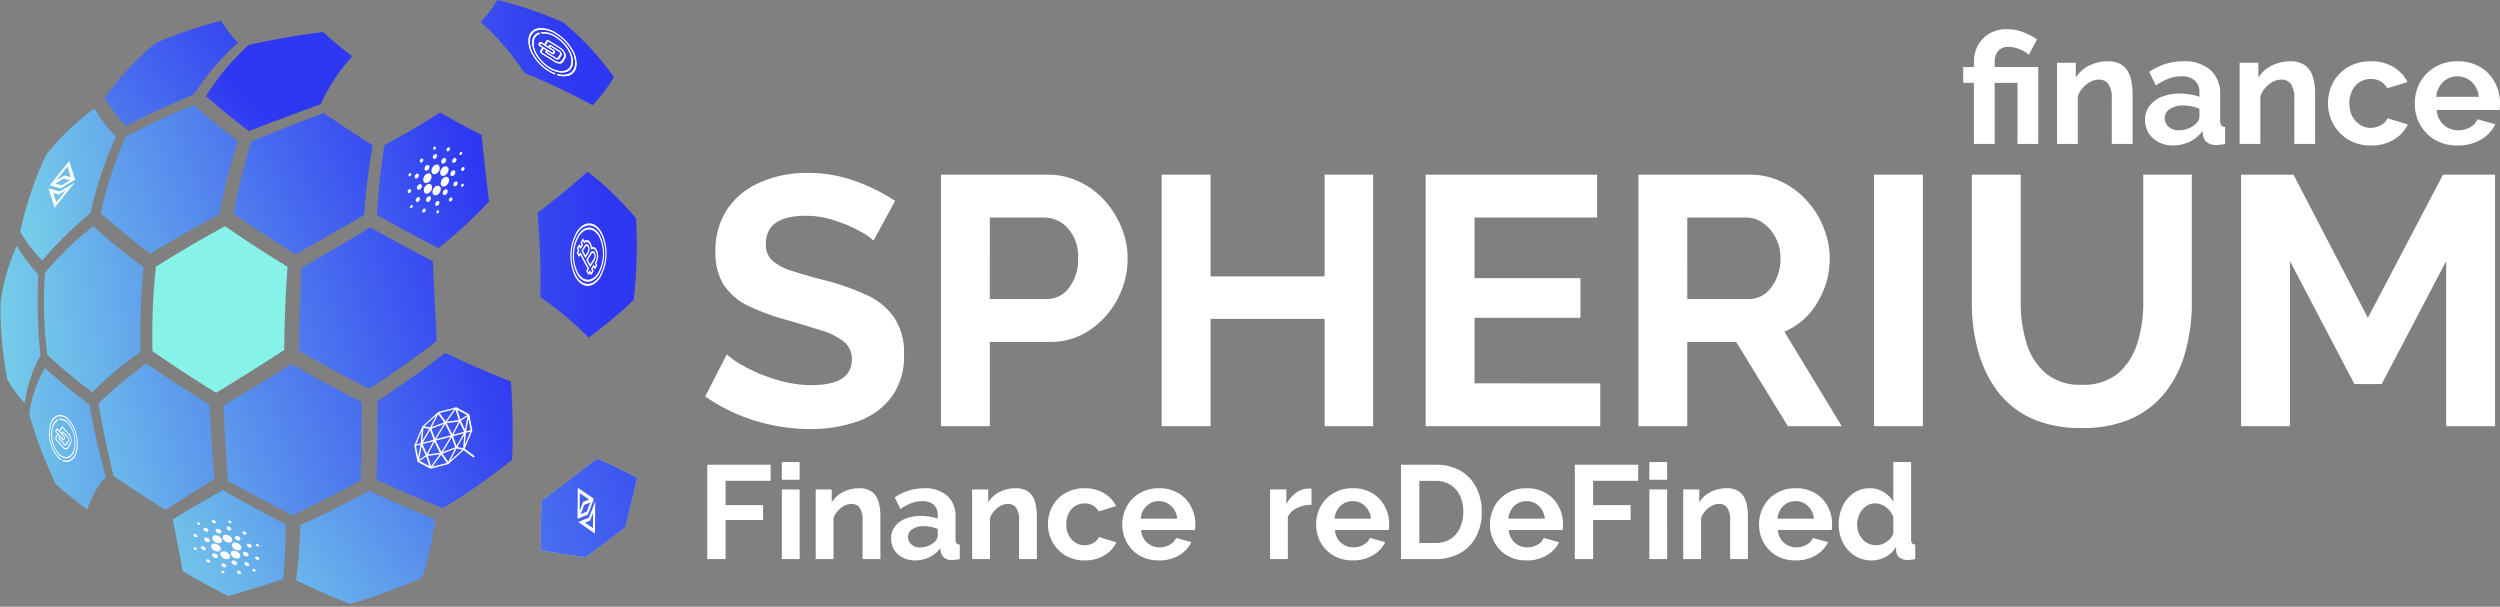 <svg id="Group_1430" data-name="Group 1430" xmlns="http://www.w3.org/2000/svg" xmlns:xlink="http://www.w3.org/1999/xlink" width="451.641" height="109.61" viewBox="0 0 451.641 109.61">
  <rect x="0" y="0" width="451.641" height="109.61" fill="#808080" stroke="none"/>
  <defs>
    <clipPath id="clip-path">
      <rect id="Rectangle_17" data-name="Rectangle 17" width="115.087" height="109.61" transform="translate(0 0)" fill="none"/>
    </clipPath>
    <linearGradient id="linear-gradient" x1="-1.178" y1="6.158" x2="2.399" y2="3.743" gradientUnits="objectBoundingBox">
      <stop offset="0" stop-color="#87f2e7"/>
      <stop offset="1" stop-color="#2e37f2"/>
    </linearGradient>
    <linearGradient id="linear-gradient-2" x1="-0.901" y1="2.778" x2="2.91" y2="1.168" xlink:href="#linear-gradient"/>
    <linearGradient id="linear-gradient-3" x1="-1.304" y1="0.93" x2="3.955" y2="-0.51" xlink:href="#linear-gradient"/>
    <linearGradient id="linear-gradient-4" x1="-6.29" y1="1.316" x2="0.691" y2="1.09" xlink:href="#linear-gradient"/>
    <linearGradient id="linear-gradient-5" x1="-2.204" y1="-0.739" x2="4.634" y2="-2.425" xlink:href="#linear-gradient"/>
    <linearGradient id="linear-gradient-6" x1="-3.164" y1="3.729" x2="1.51" y2="1.965" xlink:href="#linear-gradient"/>
    <linearGradient id="linear-gradient-7" x1="-2.44" y1="1.603" x2="1.356" y2="0.122" xlink:href="#linear-gradient"/>
    <linearGradient id="linear-gradient-8" x1="-2.342" y1="-0.106" x2="1.439" y2="-1.686" xlink:href="#linear-gradient"/>
    <linearGradient id="linear-gradient-9" x1="-2.865" y1="-2.389" x2="1.762" y2="-4.65" xlink:href="#linear-gradient"/>
    <linearGradient id="linear-gradient-10" x1="-6.505" y1="-1.057" x2="0.769" y2="-3.781" xlink:href="#linear-gradient"/>
    <linearGradient id="linear-gradient-11" x1="-1.687" y1="3.209" x2="2.078" y2="1.516" xlink:href="#linear-gradient"/>
    <linearGradient id="linear-gradient-12" x1="-0.655" y1="5.563" x2="3.269" y2="3.29" xlink:href="#linear-gradient"/>
    <linearGradient id="linear-gradient-13" x1="-4.182" y1="5.6" x2="1.022" y2="5.243" xlink:href="#linear-gradient"/>
    <linearGradient id="linear-gradient-14" x1="-0.66" y1="2.408" x2="4.81" y2="0.834" xlink:href="#linear-gradient"/>
    <linearGradient id="linear-gradient-15" x1="-1.911" y1="-0.441" x2="2.603" y2="-2.075" xlink:href="#linear-gradient"/>
    <linearGradient id="linear-gradient-16" x1="-2.611" y1="0.605" x2="10.468" y2="-0.918" xlink:href="#linear-gradient"/>
    <linearGradient id="linear-gradient-17" x1="-3.282" y1="0.387" x2="0.556" y2="-1.153" xlink:href="#linear-gradient"/>
    <linearGradient id="linear-gradient-18" x1="-3.063" y1="-1.822" x2="0.703" y2="-3.936" xlink:href="#linear-gradient"/>
    <clipPath id="clip-path-2">
      <path id="Path_1000" data-name="Path 1000" d="M101.568,91.536l5.617-6.829,3.105,8.279-5.617,6.829Z" fill="none"/>
    </clipPath>
    <clipPath id="clip-path-3">
      <path id="Path_1003" data-name="Path 1003" d="M8.184,30.064l8.629-1.929-2.645,8.437L5.538,38.5Z" fill="none"/>
    </clipPath>
    <clipPath id="clip-path-4">
      <path id="Path_1010" data-name="Path 1010" d="M96.285,3.344l8.575,5.365-1.519,6.818-8.575-5.365Z" fill="none"/>
    </clipPath>
    <clipPath id="clip-path-5">
      <path id="Path_1014" data-name="Path 1014" d="M10.167,73.235l4.72,5.241-2.178,6.708-4.72-5.241Z" fill="none"/>
    </clipPath>
    <clipPath id="clip-path-6">
      <path id="Path_1020" data-name="Path 1020" d="M101.695,45.838l4.9-7.832,4.332,8.16L106.027,54Z" fill="none"/>
    </clipPath>
    <clipPath id="clip-path-7">
      <path id="Path_1022" data-name="Path 1022" d="M49.217,103.375,37.431,104,32.56,94.241l11.787-.624Z" fill="none"/>
    </clipPath>
    <clipPath id="clip-path-8">
      <path id="Path_1024" data-name="Path 1024" d="M73.926,40.674l-.569-12.05,10.3-4.269.569,12.05Z" fill="none"/>
    </clipPath>
    <clipPath id="clip-path-9">
      <rect id="Rectangle_16" data-name="Rectangle 16" width="14.04" height="16.274" transform="matrix(0.664, -0.748, 0.748, 0.664, 69.984, 78.932)" fill="none"/>
    </clipPath>
  </defs>
  <path id="Path_975" data-name="Path 975" d="M127.776,101V83.96h11.448v2.9h-8.136v4.392h6.768v2.688h-6.768V101Zm13.469-14.328V83.48h3.216v3.192Zm0,14.328V88.424h3.216V101Zm17.805,0h-3.216V93.944a3.676,3.676,0,0,0-.528-2.208,1.734,1.734,0,0,0-1.464-.7,2.937,2.937,0,0,0-1.32.336,4.049,4.049,0,0,0-1.176.936,3.513,3.513,0,0,0-.768,1.344V101h-3.216V88.424h2.9v2.328a4.812,4.812,0,0,1,2.016-1.848,6.282,6.282,0,0,1,2.976-.7,3.79,3.79,0,0,1,1.92.432,2.9,2.9,0,0,1,1.152,1.128,4.538,4.538,0,0,1,.552,1.584,9.662,9.662,0,0,1,.168,1.8Zm1.933-3.72a3.5,3.5,0,0,1,.672-2.136,4.426,4.426,0,0,1,1.92-1.44,7.326,7.326,0,0,1,2.808-.5,9.24,9.24,0,0,1,1.608.144,6.293,6.293,0,0,1,1.416.36v-.672a2.358,2.358,0,0,0-.72-1.848,2.968,2.968,0,0,0-2.088-.648,5.435,5.435,0,0,0-1.968.36,9.951,9.951,0,0,0-1.968,1.056l-1.032-2.112a10.3,10.3,0,0,1,2.544-1.224,9.293,9.293,0,0,1,2.76-.408,6.011,6.011,0,0,1,4.176,1.344,4.868,4.868,0,0,1,1.512,3.84V97.4a1.243,1.243,0,0,0,.168.744.911.911,0,0,0,.6.24V101a5.306,5.306,0,0,1-.792.12,4.165,4.165,0,0,1-.576.048,2.19,2.19,0,0,1-1.464-.432,1.7,1.7,0,0,1-.6-1.056l-.072-.648a5.607,5.607,0,0,1-2.064,1.656,5.855,5.855,0,0,1-2.472.552,4.88,4.88,0,0,1-2.256-.5,4.171,4.171,0,0,1-1.56-1.416A3.863,3.863,0,0,1,160.983,97.28Zm7.824.648a1.6,1.6,0,0,0,.6-1.1V95.552a6.68,6.68,0,0,0-2.52-.5,3.536,3.536,0,0,0-2.064.552,1.626,1.626,0,0,0-.792,1.416,1.791,1.791,0,0,0,.576,1.3,2.241,2.241,0,0,0,1.656.576,3.774,3.774,0,0,0,1.392-.264A3.408,3.408,0,0,0,168.807,97.928ZM187.316,101H184.1V93.944a3.676,3.676,0,0,0-.528-2.208,1.734,1.734,0,0,0-1.464-.7,2.937,2.937,0,0,0-1.32.336,4.049,4.049,0,0,0-1.176.936,3.513,3.513,0,0,0-.768,1.344V101h-3.216V88.424h2.9v2.328a4.812,4.812,0,0,1,2.016-1.848,6.282,6.282,0,0,1,2.976-.7,3.79,3.79,0,0,1,1.92.432,2.9,2.9,0,0,1,1.152,1.128,4.538,4.538,0,0,1,.552,1.584,9.662,9.662,0,0,1,.168,1.8Zm8.652.24a6.619,6.619,0,0,1-3.528-.912,6.373,6.373,0,0,1-2.3-2.4,6.582,6.582,0,0,1-.816-3.216,6.789,6.789,0,0,1,.792-3.24,6.2,6.2,0,0,1,2.3-2.376,6.757,6.757,0,0,1,3.528-.888,6.552,6.552,0,0,1,3.5.888,5.65,5.65,0,0,1,2.184,2.328l-3.144.96a2.775,2.775,0,0,0-2.568-1.44,3.032,3.032,0,0,0-1.68.48,3.159,3.159,0,0,0-1.176,1.32,4.248,4.248,0,0,0-.432,1.968,4.342,4.342,0,0,0,.432,1.968,3.755,3.755,0,0,0,1.2,1.344,2.99,2.99,0,0,0,1.656.48A3.157,3.157,0,0,0,197.5,98.1a2.383,2.383,0,0,0,1.032-1.08l3.144.96a5.419,5.419,0,0,1-2.16,2.352A6.666,6.666,0,0,1,195.968,101.24Zm13.406,0a6.757,6.757,0,0,1-3.528-.888A6.3,6.3,0,0,1,203.566,98a6.582,6.582,0,0,1-.816-3.216,6.838,6.838,0,0,1,.792-3.264,6.15,6.15,0,0,1,2.3-2.4,6.666,6.666,0,0,1,3.552-.912,6.541,6.541,0,0,1,3.528.912,5.9,5.9,0,0,1,2.232,2.376,6.554,6.554,0,0,1,.792,3.168,7.029,7.029,0,0,1-.072,1.08h-9.72a3.28,3.28,0,0,0,1.08,2.3,3.375,3.375,0,0,0,2.256.84,3.715,3.715,0,0,0,1.8-.456,2.523,2.523,0,0,0,1.176-1.248l2.76.768A5.665,5.665,0,0,1,213,100.328,6.967,6.967,0,0,1,209.374,101.24ZM206.086,93.7h6.576a3.459,3.459,0,0,0-1.08-2.28,3.078,3.078,0,0,0-2.232-.888,3.131,3.131,0,0,0-2.232.888A3.414,3.414,0,0,0,206.086,93.7Zm30.843-2.5a5.771,5.771,0,0,0-2.616.576,3.377,3.377,0,0,0-1.656,1.608V101h-3.216V88.424h2.952v2.688a5.469,5.469,0,0,1,1.68-2.04,4.254,4.254,0,0,1,2.208-.816,5.209,5.209,0,0,1,.648.024Zm7.461,10.032a6.757,6.757,0,0,1-3.528-.888A6.3,6.3,0,0,1,238.582,98a6.582,6.582,0,0,1-.816-3.216,6.838,6.838,0,0,1,.792-3.264,6.15,6.15,0,0,1,2.3-2.4,6.666,6.666,0,0,1,3.552-.912,6.541,6.541,0,0,1,3.528.912,5.9,5.9,0,0,1,2.232,2.376,6.554,6.554,0,0,1,.792,3.168,7.026,7.026,0,0,1-.072,1.08h-9.72a3.28,3.28,0,0,0,1.08,2.3,3.375,3.375,0,0,0,2.256.84,3.715,3.715,0,0,0,1.8-.456,2.523,2.523,0,0,0,1.176-1.248l2.76.768a5.665,5.665,0,0,1-2.232,2.376A6.967,6.967,0,0,1,244.39,101.24ZM241.1,93.7h6.576a3.458,3.458,0,0,0-1.08-2.28,3.078,3.078,0,0,0-2.232-.888,3.131,3.131,0,0,0-2.232.888A3.414,3.414,0,0,0,241.1,93.7ZM253.1,101V83.96h6.192a8.735,8.735,0,0,1,4.656,1.152,7.132,7.132,0,0,1,2.808,3.072,9.619,9.619,0,0,1,.936,4.272,9.393,9.393,0,0,1-1.032,4.512,7.285,7.285,0,0,1-2.928,2.976,8.978,8.978,0,0,1-4.44,1.056Zm11.256-8.544a6.63,6.63,0,0,0-.6-2.9,4.511,4.511,0,0,0-1.728-1.968,4.98,4.98,0,0,0-2.736-.72h-2.88V98.1h2.88a5.027,5.027,0,0,0,2.76-.72,4.665,4.665,0,0,0,1.7-2.016A6.832,6.832,0,0,0,264.352,92.456ZM275.8,101.24a6.757,6.757,0,0,1-3.528-.888A6.3,6.3,0,0,1,269.988,98a6.582,6.582,0,0,1-.816-3.216,6.838,6.838,0,0,1,.792-3.264,6.15,6.15,0,0,1,2.3-2.4,6.666,6.666,0,0,1,3.552-.912,6.541,6.541,0,0,1,3.528.912A5.9,5.9,0,0,1,281.58,91.5a6.553,6.553,0,0,1,.792,3.168,7.026,7.026,0,0,1-.072,1.08h-9.72a3.28,3.28,0,0,0,1.08,2.3,3.375,3.375,0,0,0,2.256.84,3.715,3.715,0,0,0,1.8-.456,2.523,2.523,0,0,0,1.176-1.248l2.76.768a5.665,5.665,0,0,1-2.232,2.376A6.967,6.967,0,0,1,275.8,101.24ZM272.508,93.7h6.576a3.459,3.459,0,0,0-1.08-2.28,3.078,3.078,0,0,0-2.232-.888,3.131,3.131,0,0,0-2.232.888A3.414,3.414,0,0,0,272.508,93.7ZM284.5,101V83.96h11.448v2.9h-8.136v4.392h6.768v2.688h-6.768V101Zm13.469-14.328V83.48h3.216v3.192Zm0,14.328V88.424h3.216V101Zm17.805,0h-3.216V93.944a3.676,3.676,0,0,0-.528-2.208,1.734,1.734,0,0,0-1.464-.7,2.937,2.937,0,0,0-1.32.336,4.048,4.048,0,0,0-1.176.936,3.513,3.513,0,0,0-.768,1.344V101h-3.216V88.424h2.9v2.328a4.812,4.812,0,0,1,2.016-1.848,6.282,6.282,0,0,1,2.976-.7,3.79,3.79,0,0,1,1.92.432,2.9,2.9,0,0,1,1.152,1.128,4.538,4.538,0,0,1,.552,1.584,9.662,9.662,0,0,1,.168,1.8Zm8.628.24a6.757,6.757,0,0,1-3.528-.888A6.3,6.3,0,0,1,318.6,98a6.582,6.582,0,0,1-.816-3.216,6.838,6.838,0,0,1,.792-3.264,6.15,6.15,0,0,1,2.3-2.4,6.665,6.665,0,0,1,3.552-.912,6.541,6.541,0,0,1,3.528.912,5.9,5.9,0,0,1,2.232,2.376,6.553,6.553,0,0,1,.792,3.168,7.027,7.027,0,0,1-.072,1.08h-9.72a3.28,3.28,0,0,0,1.08,2.3,3.375,3.375,0,0,0,2.256.84,3.715,3.715,0,0,0,1.8-.456,2.523,2.523,0,0,0,1.176-1.248l2.76.768a5.665,5.665,0,0,1-2.232,2.376A6.967,6.967,0,0,1,324.4,101.24ZM321.117,93.7h6.576a3.459,3.459,0,0,0-1.08-2.28,3.078,3.078,0,0,0-2.232-.888,3.131,3.131,0,0,0-2.232.888A3.414,3.414,0,0,0,321.117,93.7Zm11.056,1.008a7.448,7.448,0,0,1,.72-3.288,5.862,5.862,0,0,1,1.992-2.352,5.046,5.046,0,0,1,2.9-.864,4.582,4.582,0,0,1,2.5.7,4.9,4.9,0,0,1,1.752,1.728V83.48h3.216V97.4a1.243,1.243,0,0,0,.168.744.878.878,0,0,0,.576.24V101a7.6,7.6,0,0,1-1.368.168,2.333,2.333,0,0,1-1.44-.432,1.585,1.585,0,0,1-.624-1.128l-.048-.792a4.666,4.666,0,0,1-1.9,1.8,5.2,5.2,0,0,1-2.472.624,5.6,5.6,0,0,1-3.1-.864,6.244,6.244,0,0,1-2.112-2.352A7.113,7.113,0,0,1,332.173,94.712Zm9.864,1.68v-3a3.741,3.741,0,0,0-1.32-1.752,3.187,3.187,0,0,0-1.92-.7,2.822,2.822,0,0,0-1.728.552,3.475,3.475,0,0,0-1.152,1.416,4.328,4.328,0,0,0-.408,1.872,4,4,0,0,0,.456,1.9,3.673,3.673,0,0,0,1.224,1.344,3.4,3.4,0,0,0,1.8.48,3.187,3.187,0,0,0,1.8-.6A3.067,3.067,0,0,0,342.037,96.392Z" fill="#fff"/>
  <path id="Path_976" data-name="Path 976" d="M157.808,43.464a10.261,10.261,0,0,0-2.432-1.664,22.106,22.106,0,0,0-4.48-1.92,15.973,15.973,0,0,0-5.312-.9q-7.231,0-7.232,5.12a3.856,3.856,0,0,0,1.152,2.944A9.3,9.3,0,0,0,142.96,48.9q2.3.768,5.76,1.664a44.034,44.034,0,0,1,7.744,2.688,11.94,11.94,0,0,1,5.056,4.1,11.181,11.181,0,0,1,1.792,6.656,12.354,12.354,0,0,1-2.368,7.872,13.075,13.075,0,0,1-6.144,4.288,25.017,25.017,0,0,1-8.32,1.344A34.841,34.841,0,0,1,136.3,75.976a32.59,32.59,0,0,1-8.9-4.352l3.9-7.616a13.785,13.785,0,0,0,2.048,1.536,34.17,34.17,0,0,0,3.584,1.856,32.484,32.484,0,0,0,4.608,1.536,20.26,20.26,0,0,0,5.056.64q7.3,0,7.3-4.672a3.949,3.949,0,0,0-1.472-3.2,12.183,12.183,0,0,0-4.16-2.048q-2.624-.832-6.144-1.856a39.414,39.414,0,0,1-7.232-2.688,11.132,11.132,0,0,1-4.224-3.776,11,11,0,0,1-1.408-5.824A13.369,13.369,0,0,1,131.44,37.7a13.688,13.688,0,0,1,6.016-4.8,20.573,20.573,0,0,1,8.384-1.664,24.954,24.954,0,0,1,8.832,1.536,33.825,33.825,0,0,1,7.04,3.52ZM169.986,77V31.56H189.25a12.963,12.963,0,0,1,5.76,1.28,14.224,14.224,0,0,1,4.608,3.456,16.859,16.859,0,0,1,3.008,4.864,14.554,14.554,0,0,1,1.088,5.5,15.63,15.63,0,0,1-1.792,7.3,15.13,15.13,0,0,1-4.992,5.632,12.585,12.585,0,0,1-7.36,2.176H178.818V77Zm8.832-22.976h10.24a4.969,4.969,0,0,0,4.032-1.984,8.261,8.261,0,0,0,1.664-5.376,7.509,7.509,0,0,0-1.856-5.44,5.73,5.73,0,0,0-4.224-1.92h-9.856ZM248.069,31.56V77H239.3V57.608H218.693V77h-8.832V31.56h8.832V49.928H239.3V31.56Zm41.032,37.7V77H257.549V31.56h30.976V39.3H266.381V50.248h19.136v7.168H266.381v11.84ZM295.986,77V31.56h20.1a12.963,12.963,0,0,1,5.76,1.28A14.224,14.224,0,0,1,326.45,36.3a15.2,15.2,0,0,1,3.008,4.864,14.554,14.554,0,0,1,1.088,5.5,15,15,0,0,1-2.24,8,12.464,12.464,0,0,1-5.952,5.248L332.722,77h-9.728L313.65,61.768h-8.832V77Zm8.832-22.976H315.89a4.927,4.927,0,0,0,4.1-2.112,8.388,8.388,0,0,0,1.664-5.248,7.84,7.84,0,0,0-.9-3.776,7.277,7.277,0,0,0-2.3-2.624,4.956,4.956,0,0,0-2.944-.96H304.818ZM338.549,77V31.56h8.832V77Zm37.576.32a21.814,21.814,0,0,1-9.28-1.792,16.625,16.625,0,0,1-6.144-5.056,22.106,22.106,0,0,1-3.392-7.232,33.034,33.034,0,0,1-1.088-8.512V31.56h8.832V54.728a24.661,24.661,0,0,0,1.024,7.168,11.509,11.509,0,0,0,3.456,5.5,9.608,9.608,0,0,0,6.528,2.112,9.809,9.809,0,0,0,6.656-2.112,11.919,11.919,0,0,0,3.456-5.568,24.434,24.434,0,0,0,1.024-7.1V31.56h8.768V54.728a32.258,32.258,0,0,1-1.152,8.768,20.059,20.059,0,0,1-3.52,7.232,16.591,16.591,0,0,1-6.144,4.864A21.549,21.549,0,0,1,376.125,77.32ZM441.917,77V47.176L430.269,69.384h-4.928L413.693,47.176V77h-8.832V31.56h9.472l13.44,25.856L441.341,31.56h9.408V77Z" fill="#fff"/>
  <path id="Path_977" data-name="Path 977" d="M356.6,14.968h-1.932V12.112H356.6v-.9a6.323,6.323,0,0,1,.7-2.968,5.664,5.664,0,0,1,2.044-2.156,6.114,6.114,0,0,1,3.22-.812,7.7,7.7,0,0,1,2.912.532A12.316,12.316,0,0,1,368,7.1l-1.484,2.8a5.8,5.8,0,0,0-1.708-1.036,5.317,5.317,0,0,0-1.988-.392,2.238,2.238,0,0,0-1.876.784,2.95,2.95,0,0,0-.588,1.82v1.036h7.868V26h-3.752V14.968h-4.116V26H356.6ZM385.258,26h-3.752V17.768a4.286,4.286,0,0,0-.616-2.576,2.025,2.025,0,0,0-1.708-.812,3.432,3.432,0,0,0-1.54.392,4.717,4.717,0,0,0-1.372,1.092,4.1,4.1,0,0,0-.9,1.568V26h-3.752V11.328h3.388v2.716a5.61,5.61,0,0,1,2.352-2.156,7.334,7.334,0,0,1,3.472-.812,4.422,4.422,0,0,1,2.24.5,3.371,3.371,0,0,1,1.344,1.316,5.3,5.3,0,0,1,.644,1.848,11.251,11.251,0,0,1,.2,2.1Zm2.255-4.34a4.084,4.084,0,0,1,.784-2.492,5.162,5.162,0,0,1,2.24-1.68,8.545,8.545,0,0,1,3.275-.588,10.786,10.786,0,0,1,1.877.168,7.321,7.321,0,0,1,1.652.42V16.7a2.751,2.751,0,0,0-.84-2.156,3.465,3.465,0,0,0-2.436-.756,6.339,6.339,0,0,0-2.3.42,11.608,11.608,0,0,0-2.3,1.232l-1.2-2.464a11.983,11.983,0,0,1,2.968-1.428,10.849,10.849,0,0,1,3.22-.476,7.016,7.016,0,0,1,4.872,1.568,5.68,5.68,0,0,1,1.764,4.48V21.8a1.447,1.447,0,0,0,.2.868,1.062,1.062,0,0,0,.7.28V26a6.189,6.189,0,0,1-.924.14,4.927,4.927,0,0,1-.672.056,2.555,2.555,0,0,1-1.708-.5,1.977,1.977,0,0,1-.7-1.232L397.9,23.7a6.546,6.546,0,0,1-2.408,1.932,6.839,6.839,0,0,1-2.884.644,5.69,5.69,0,0,1-2.632-.588,4.861,4.861,0,0,1-1.82-1.652A4.5,4.5,0,0,1,387.513,21.66Zm9.128.756a1.873,1.873,0,0,0,.7-1.288V19.644a7.8,7.8,0,0,0-2.94-.588,4.126,4.126,0,0,0-2.408.644,1.9,1.9,0,0,0-.924,1.652,2.089,2.089,0,0,0,.672,1.512,2.615,2.615,0,0,0,1.932.672,4.411,4.411,0,0,0,1.624-.308A3.977,3.977,0,0,0,396.641,22.416ZM418.235,26h-3.752V17.768a4.293,4.293,0,0,0-.616-2.576,2.025,2.025,0,0,0-1.708-.812,3.429,3.429,0,0,0-1.54.392,4.7,4.7,0,0,0-1.372,1.092,4.087,4.087,0,0,0-.9,1.568V26H404.6V11.328h3.388v2.716a5.61,5.61,0,0,1,2.352-2.156,7.331,7.331,0,0,1,3.472-.812,4.425,4.425,0,0,1,2.24.5,3.384,3.384,0,0,1,1.344,1.316,5.3,5.3,0,0,1,.644,1.848,11.334,11.334,0,0,1,.2,2.1Zm10.094.28a7.723,7.723,0,0,1-4.116-1.064,7.44,7.44,0,0,1-2.688-2.8,7.675,7.675,0,0,1-.952-3.752,7.918,7.918,0,0,1,.924-3.78,7.239,7.239,0,0,1,2.688-2.772,7.879,7.879,0,0,1,4.116-1.036,7.641,7.641,0,0,1,4.088,1.036,6.591,6.591,0,0,1,2.548,2.716l-3.668,1.12a3.237,3.237,0,0,0-3-1.68,3.541,3.541,0,0,0-1.96.56,3.686,3.686,0,0,0-1.372,1.54,4.956,4.956,0,0,0-.5,2.3,5.064,5.064,0,0,0,.5,2.3,4.383,4.383,0,0,0,1.4,1.568,3.493,3.493,0,0,0,1.932.56,3.687,3.687,0,0,0,1.848-.476,2.779,2.779,0,0,0,1.2-1.26l3.668,1.12a6.324,6.324,0,0,1-2.52,2.744A7.779,7.779,0,0,1,428.329,26.28Zm15.64,0a7.879,7.879,0,0,1-4.116-1.036,7.352,7.352,0,0,1-2.66-2.744,7.675,7.675,0,0,1-.952-3.752,7.977,7.977,0,0,1,.924-3.808,7.182,7.182,0,0,1,2.688-2.8A7.78,7.78,0,0,1,444,11.076a7.636,7.636,0,0,1,4.116,1.064,6.886,6.886,0,0,1,2.6,2.772,7.648,7.648,0,0,1,.924,3.7,8.2,8.2,0,0,1-.084,1.26h-11.34a3.823,3.823,0,0,0,1.26,2.688,3.939,3.939,0,0,0,2.632.98,4.329,4.329,0,0,0,2.1-.532,2.945,2.945,0,0,0,1.372-1.456l3.22.9a6.6,6.6,0,0,1-2.6,2.772A8.132,8.132,0,0,1,443.969,26.28Zm-3.836-8.792H447.8a4.036,4.036,0,0,0-1.26-2.66,3.589,3.589,0,0,0-2.6-1.036,3.651,3.651,0,0,0-2.6,1.036A3.984,3.984,0,0,0,440.133,17.488Z" fill="#fff"/>
  <g id="Group_1429" data-name="Group 1429">
    <g id="Group_1428" data-name="Group 1428" clip-path="url(#clip-path)">
      <g id="Group_1427" data-name="Group 1427">
        <path id="Path_978" data-name="Path 978" d="M44.938,23.688c-1.932-1.525-3.762-2.948-5.49-4.371-.814-.712-1.525-1.322-2.237-1.932a43.294,43.294,0,0,1,7.727-9.252A126.184,126.184,0,0,1,58.358,5.8c.508.407,1.016.915,1.525,1.322,1.118,1.016,2.44,2.033,3.761,3.05a33.149,33.149,0,0,0-5.693,8.641C53.274,20.537,49.614,21.858,44.938,23.688Z" fill="url(#linear-gradient)"/>
        <path id="Path_979" data-name="Path 979" d="M27.146,45.851c-2.237-1.728-4.372-3.456-6.3-5.083-.915-.813-1.83-1.525-2.644-2.237a73.565,73.565,0,0,1,4.474-13.725,92.533,92.533,0,0,1,12.4-5.8c.712.61,1.525,1.322,2.338,2.034,1.729,1.525,3.66,2.948,5.592,4.473a87.4,87.4,0,0,0-3.355,13.217C35.584,40.87,31.721,43.005,27.146,45.851Z" fill="url(#linear-gradient-2)"/>
        <path id="Path_980" data-name="Path 980" d="M16.673,70.861c-2.033-1.525-4.066-3.151-5.8-4.676-.813-.712-1.626-1.424-2.338-2.135a75.031,75.031,0,0,1-.407-14.742,54.172,54.172,0,0,1,8.744-8.438c.813.711,1.728,1.525,2.643,2.338,1.932,1.627,4.067,3.355,6.4,5.083a129.807,129.807,0,0,0-.508,15.25A64.273,64.273,0,0,0,16.673,70.861Z" fill="url(#linear-gradient-3)"/>
        <path id="Path_981" data-name="Path 981" d="M106.343,61c2.034-1.525,4.067-3.152,5.795-4.677.814-.712,1.627-1.423,2.339-2.135a84.143,84.143,0,0,0,.406-14.742,54.115,54.115,0,0,0-8.743-8.438c-.813.712-1.728,1.525-2.643,2.339-1.932,1.626-4.067,3.354-6.4,5.083A130.008,130.008,0,0,1,97.6,53.68,58.509,58.509,0,0,1,106.343,61Z" fill="url(#linear-gradient-4)"/>
        <path id="Path_982" data-name="Path 982" d="M15.759,92.11c-1.424-1.118-2.847-2.237-4.067-3.253-.61-.509-1.118-1.017-1.627-1.424A80.941,80.941,0,0,1,5.287,74.826,21.987,21.987,0,0,1,8.134,66.49c.711.711,1.525,1.322,2.338,2.033,1.728,1.525,3.66,3.05,5.694,4.575a128.888,128.888,0,0,0,2.948,13.014A16.416,16.416,0,0,0,15.759,92.11Z" fill="url(#linear-gradient-5)"/>
        <path id="Path_983" data-name="Path 983" d="M79.2,44.835c-3.66-1.932-7.422-3.864-11.082-6A118.4,118.4,0,0,1,69.439,26.23c3.355-1.83,6.608-3.66,10.065-5.9,2.542,1.423,4.981,2.847,7.523,4.067.305,3.456.61,6.2,1.322,12A81.232,81.232,0,0,1,79.2,44.835Z" fill="url(#linear-gradient-6)"/>
        <path id="Path_984" data-name="Path 984" d="M66.694,70.251c-4.27-2.135-8.54-4.473-12.708-6.913.1-5.185.2-9.658.508-14.945,5.694-3.355,8.642-4.982,12.4-7.32q5.643,3.2,11.286,6.1c.2,4.778.508,9.658.711,14.437C75.641,64.151,72.387,66.49,66.694,70.251Z" fill="url(#linear-gradient-7)"/>
        <path id="Path_985" data-name="Path 985" d="M52.867,93.127c-3.863-2.034-7.828-4.067-11.692-6.3-.305-4.982-.61-8.641-.813-13.522,9.556-5.794,9.556-5.794,12.3-7.523,4.168,2.44,8.438,4.677,12.708,6.913-.1,9.354-.1,11.082-.2,14.132C61.508,88.755,58.255,90.483,52.867,93.127Z" fill="url(#linear-gradient-8)"/>
        <path id="Path_986" data-name="Path 986" d="M41.175,107.665c-2.745-1.423-5.49-2.847-8.134-4.473-.915-4.677-1.321-6.812-1.83-9.354,2.542-1.525,4.27-2.643,9.049-5.287,3.761,2.136,7.625,4.271,11.386,6.2-.1,3.355-.1,6.609-.508,9.862C43.411,107.157,41.175,107.665,41.175,107.665Z" fill="url(#linear-gradient-9)"/>
        <path id="Path_987" data-name="Path 987" d="M105.835,100.65c2.339-1.729,4.779-3.559,7.117-5.389,1.118-4.473,1.627-6.506,2.135-8.946-2.033-1.017-3.457-1.83-7.218-3.457-3.254,2.542-6.609,5.083-9.964,7.523-.2,3.152-.305,6.1-.2,9.049C104,100.548,105.835,100.65,105.835,100.65Z" fill="#c4c4c4"/>
        <path id="Path_988" data-name="Path 988" d="M105.835,100.65c2.339-1.729,4.779-3.559,7.117-5.389,1.118-4.473,1.627-6.506,2.135-8.946-2.033-1.017-3.457-1.83-7.218-3.457-3.254,2.542-6.609,5.083-9.964,7.523-.2,3.152-.305,6.1-.2,9.049C104,100.548,105.835,100.65,105.835,100.65Z" fill="url(#linear-gradient-10)"/>
        <path id="Path_989" data-name="Path 989" d="M53.375,45.953c-3.864-2.44-7.625-4.88-11.184-7.32a102.392,102.392,0,0,1,3.254-13.115c4.575-1.83,6.71-2.745,13.013-5.083q4.271,2.9,8.845,5.8c-.508,3.355-1.118,6.811-1.525,12.606C60.9,41.683,60.186,42.09,53.375,45.953Z" fill="url(#linear-gradient-11)"/>
        <path id="Path_990" data-name="Path 990" d="M22.773,22.773A31.981,31.981,0,0,1,18.91,17.69a51.911,51.911,0,0,1,9.15-9.862,71.766,71.766,0,0,1,11.9-4.067,20.737,20.737,0,0,0,3.05,3.965,44.977,44.977,0,0,0-7.93,9.252C31.415,18.706,27.45,20.231,22.773,22.773Z" fill="url(#linear-gradient-12)"/>
        <path id="Path_991" data-name="Path 991" d="M107.056,19.011a31.935,31.935,0,0,0,3.863-5.083,51.941,51.941,0,0,0-9.15-9.862A71.778,71.778,0,0,0,89.874,0a20.768,20.768,0,0,1-3.05,3.965,44.97,44.97,0,0,1,7.93,9.251A107.3,107.3,0,0,1,107.056,19.011Z" fill="url(#linear-gradient-13)"/>
        <path id="Path_992" data-name="Path 992" d="M39.04,70.963c-3.965-2.44-7.828-4.982-11.488-7.523a117.5,117.5,0,0,1,.61-15.25c3.558-2.237,6.71-4.169,12.5-7.32,3.558,2.44,7.422,4.981,11.285,7.32-.305,4.575-.508,7.93-.61,15.046C47.275,65.88,43.209,68.421,39.04,70.963Z" fill="#87f2e7"/>
        <path id="Path_993" data-name="Path 993" d="M7.625,47.071A28.116,28.116,0,0,1,3.66,41.886,63.837,63.837,0,0,1,8.336,27.958a43.592,43.592,0,0,1,8.744-8.337A26.758,26.758,0,0,0,20.943,24.7,67.179,67.179,0,0,0,16.368,38.43,77.158,77.158,0,0,0,7.625,47.071Z" fill="url(#linear-gradient-14)"/>
        <path id="Path_994" data-name="Path 994" d="M29.891,92.11c-3.253-2.034-6.405-4.067-9.353-6.1-.916-3.762-1.83-7.625-2.746-13.115a80.944,80.944,0,0,1,8.642-7.219c3.559,2.441,7.422,4.982,11.387,7.422.305,4.575.407,7.32.915,13.42C35.584,88.551,32.737,90.28,29.891,92.11Z" fill="url(#linear-gradient-15)"/>
        <path id="Path_995" data-name="Path 995" d="M4.474,72.793a18.8,18.8,0,0,1-3.152-4.27A67.042,67.042,0,0,1,.1,54.7,34.877,34.877,0,0,1,3.05,44.428a32.091,32.091,0,0,0,3.864,5.185,93.875,93.875,0,0,0,.406,14.64A24.1,24.1,0,0,0,4.474,72.793Z" fill="url(#linear-gradient-16)"/>
        <path id="Path_996" data-name="Path 996" d="M80.012,91.805c-3.864-1.525-7.93-3.253-12-5.185.1-3.253.2-7.828.2-14.132,3.966-2.745,7.829-5.287,12.2-8.743q6.1,2.9,11.894,5.185a128.159,128.159,0,0,1,.2,14.132A113.936,113.936,0,0,1,80.012,91.805Z" fill="url(#linear-gradient-17)"/>
        <path id="Path_997" data-name="Path 997" d="M63.238,109.088q-4.728-1.83-9.76-4.27c.305-2.44.61-5.083.813-9.963,3.965-1.83,7.625-3.558,12.4-6.2,4.067,1.932,8.134,3.66,11.895,5.185a53.706,53.706,0,0,1-2.338,10.574C66.593,108.377,63.238,109.088,63.238,109.088Z" fill="url(#linear-gradient-18)"/>
        <g id="Group_1405" data-name="Group 1405">
          <g id="Group_1404" data-name="Group 1404" clip-path="url(#clip-path-2)">
            <g id="Group_1403" data-name="Group 1403">
              <path id="Path_998" data-name="Path 998" d="M106.4,93.511l-1.944.792,3.026,2.093.052-5.835Zm-.718.914.92-.375.537-1.4-.024,2.763Z" fill="#fff"/>
              <path id="Path_999" data-name="Path 999" d="M107.3,90.117l-2.916-2-.059,5.615,1.877-.77Zm-2.55-1.024,1.663,1.14-1.071.44-.626,1.623Zm.795,2.118,1.1-.45L106,92.425l-1.1.45Z" fill="#fff"/>
            </g>
          </g>
        </g>
        <g id="Group_1408" data-name="Group 1408">
          <g id="Group_1407" data-name="Group 1407" clip-path="url(#clip-path-3)">
            <g id="Group_1406" data-name="Group 1406">
              <path id="Path_1001" data-name="Path 1001" d="M10.779,34.6,8.76,34.025l1.1,3.511,3.63-4.568Zm-1.128.279.956.27,1.283-.771-1.719,2.163Z" fill="#fff"/>
              <path id="Path_1002" data-name="Path 1002" d="M13.572,32.468,12.5,29.1,9,33.49l1.953.547Zm-1.381-2.375.61,1.922L11.687,31.7l-1.493.894Zm-.676,2.158,1.141.32-1.529.917-1.141-.32Z" fill="#fff"/>
            </g>
          </g>
        </g>
        <g id="Group_1411" data-name="Group 1411">
          <g id="Group_1410" data-name="Group 1410" clip-path="url(#clip-path-4)">
            <g id="Group_1409" data-name="Group 1409">
              <path id="Path_1004" data-name="Path 1004" d="M103.381,8.922a8.52,8.52,0,0,0-2.809-2.9,5.031,5.031,0,0,0-3.254-.9,2.014,2.014,0,0,0-1.793,1.625,4.607,4.607,0,0,0,.719,3.2,8.508,8.508,0,0,0,2.809,2.895,7.053,7.053,0,0,0,1.15.586c.07.027.121,0,.115-.067a.229.229,0,0,0-.137-.166,6.507,6.507,0,0,1-1.083-.551,8.014,8.014,0,0,1-2.646-2.727,4.336,4.336,0,0,1-.677-3.01,1.9,1.9,0,0,1,1.688-1.53,4.73,4.73,0,0,1,3.065.846,8.023,8.023,0,0,1,2.646,2.727,4.336,4.336,0,0,1,.677,3.01,1.9,1.9,0,0,1-1.689,1.53,3.554,3.554,0,0,1-1.42-.109c-.068-.018-.111.021-.095.089a.232.232,0,0,0,.152.154,3.787,3.787,0,0,0,1.509.117,2.014,2.014,0,0,0,1.792-1.625A4.6,4.6,0,0,0,103.381,8.922Z" fill="#fff"/>
              <path id="Path_1005" data-name="Path 1005" d="M103.381,8.922a8.52,8.52,0,0,0-2.809-2.9,5.031,5.031,0,0,0-3.254-.9,2.014,2.014,0,0,0-1.793,1.625,4.607,4.607,0,0,0,.719,3.2,8.508,8.508,0,0,0,2.809,2.895,7.053,7.053,0,0,0,1.15.586c.07.027.121,0,.115-.067a.229.229,0,0,0-.137-.166,6.507,6.507,0,0,1-1.083-.551,8.014,8.014,0,0,1-2.646-2.727,4.336,4.336,0,0,1-.677-3.01,1.9,1.9,0,0,1,1.688-1.53,4.73,4.73,0,0,1,3.065.846,8.023,8.023,0,0,1,2.646,2.727,4.336,4.336,0,0,1,.677,3.01,1.9,1.9,0,0,1-1.689,1.53,3.554,3.554,0,0,1-1.42-.109c-.068-.018-.111.021-.095.089a.232.232,0,0,0,.152.154,3.787,3.787,0,0,0,1.509.117,2.014,2.014,0,0,0,1.792-1.625A4.6,4.6,0,0,0,103.381,8.922Z" fill="#fff"/>
              <path id="Path_1006" data-name="Path 1006" d="M97.476,5.987A.184.184,0,0,0,97.3,5.9a1.666,1.666,0,0,0-1.1,1.272c-.353,1.588.984,3.9,2.981,5.146s3.911.974,4.264-.614-.983-3.9-2.981-5.146a4.317,4.317,0,0,0-2.682-.766c-.058.006-.073.068-.035.138a.209.209,0,0,0,.176.113,4.016,4.016,0,0,1,2.5.713c1.86,1.164,3.1,3.313,2.776,4.792s-2.111,1.735-3.971.572S96.112,8.8,96.442,7.326A1.547,1.547,0,0,1,97.47,6.142C97.521,6.124,97.524,6.055,97.476,5.987Z" fill="#fff"/>
              <path id="Path_1007" data-name="Path 1007" d="M97.476,5.987A.184.184,0,0,0,97.3,5.9a1.666,1.666,0,0,0-1.1,1.272c-.353,1.588.984,3.9,2.981,5.146s3.911.974,4.264-.614-.983-3.9-2.981-5.146a4.317,4.317,0,0,0-2.682-.766c-.058.006-.073.068-.035.138a.209.209,0,0,0,.176.113,4.016,4.016,0,0,1,2.5.713c1.86,1.164,3.1,3.313,2.776,4.792s-2.111,1.735-3.971.572S96.112,8.8,96.442,7.326A1.547,1.547,0,0,1,97.47,6.142C97.521,6.124,97.524,6.055,97.476,5.987Z" fill="#fff"/>
              <path id="Path_1008" data-name="Path 1008" d="M97.621,9.443a.672.672,0,0,0,.243.268L100.2,11.17a1.738,1.738,0,0,0,.906.3.691.691,0,0,0,.615-.31l.385-.627a1.046,1.046,0,0,0-.056-.984,2.439,2.439,0,0,0-.887-.977L99.133,7.3c-.161-.1-.317-.1-.38,0l-.415.676-.545-.341c-.127-.079-.251-.08-.3,0l-.2.3a.187.187,0,0,0,.007.183.439.439,0,0,0,.166.184l.489.306-.346.563A.286.286,0,0,0,97.621,9.443Zm.1-1.607c0-.007.016-.007.027,0l2.29,1.433-.19.285c0,.007-.017.007-.028,0L97.53,8.121Zm1.218,1.393.837.523c.126.079.25.08.3,0l.2-.3a.19.19,0,0,0-.007-.183.458.458,0,0,0-.166-.184l-.78-.488.134-.219,1.519.95a.578.578,0,0,1,.2.219.241.241,0,0,1,.015.225l-.385.627c-.075.12-.258.122-.447,0l-1.554-.972Zm-.256-.16-.147.24a.134.134,0,0,0,.007.125.308.308,0,0,0,.113.125l1.667,1.043c.307.192.605.189.725-.007l.385-.627a.447.447,0,0,0-.028-.426,1.054,1.054,0,0,0-.381-.411l-1.592-1c-.074-.047-.147-.046-.176,0l-.185.3-.477-.3.393-.64c.017-.027.059-.028.1,0l2.027,1.268a1.944,1.944,0,0,1,.708.781.835.835,0,0,1,.045.787l-.385.627a.566.566,0,0,1-.5.253,1.432,1.432,0,0,1-.741-.242L97.909,9.513a.178.178,0,0,1-.066-.072.08.08,0,0,1,0-.073l.367-.6.477.3Z" fill="#fff"/>
              <path id="Path_1009" data-name="Path 1009" d="M97.621,9.443a.672.672,0,0,0,.243.268L100.2,11.17a1.738,1.738,0,0,0,.906.3.691.691,0,0,0,.615-.31l.385-.627a1.046,1.046,0,0,0-.056-.984,2.439,2.439,0,0,0-.887-.977L99.133,7.3c-.161-.1-.317-.1-.38,0l-.415.676-.545-.341c-.127-.079-.251-.08-.3,0l-.2.3a.187.187,0,0,0,.007.183.439.439,0,0,0,.166.184l.489.306-.346.563A.286.286,0,0,0,97.621,9.443Zm.1-1.607c0-.007.016-.007.027,0l2.29,1.433-.19.285c0,.007-.017.007-.028,0L97.53,8.121Zm1.218,1.393.837.523c.126.079.25.08.3,0l.2-.3a.19.19,0,0,0-.007-.183.458.458,0,0,0-.166-.184l-.78-.488.134-.219,1.519.95a.578.578,0,0,1,.2.219.241.241,0,0,1,.015.225l-.385.627c-.075.12-.258.122-.447,0l-1.554-.972Zm-.256-.16-.147.24a.134.134,0,0,0,.007.125.308.308,0,0,0,.113.125l1.667,1.043c.307.192.605.189.725-.007l.385-.627a.447.447,0,0,0-.028-.426,1.054,1.054,0,0,0-.381-.411l-1.592-1c-.074-.047-.147-.046-.176,0l-.185.3-.477-.3.393-.64c.017-.027.059-.028.1,0l2.027,1.268a1.944,1.944,0,0,1,.708.781.835.835,0,0,1,.045.787l-.385.627a.566.566,0,0,1-.5.253,1.432,1.432,0,0,1-.741-.242L97.909,9.513a.178.178,0,0,1-.066-.072.08.08,0,0,1,0-.073l.367-.6.477.3Z" fill="#fff"/>
            </g>
          </g>
        </g>
        <g id="Group_1414" data-name="Group 1414">
          <g id="Group_1413" data-name="Group 1413" clip-path="url(#clip-path-5)">
            <g id="Group_1412" data-name="Group 1412">
              <path id="Path_1011" data-name="Path 1011" d="M13.877,78.69a6.213,6.213,0,0,0-1.349-2.835,2.146,2.146,0,0,0-1.988-.87,2.144,2.144,0,0,0-1.462,1.6,6.749,6.749,0,0,0,1.271,5.974,3.285,3.285,0,0,0,.656.571c.041.027.08,0,.087-.066a.183.183,0,0,0-.061-.162,3.07,3.07,0,0,1-.618-.538,6.352,6.352,0,0,1-1.2-5.627,2.021,2.021,0,0,1,1.376-1.511,2.023,2.023,0,0,1,1.872.82,6.362,6.362,0,0,1,1.2,5.627,2.021,2.021,0,0,1-1.376,1.511,1.519,1.519,0,0,1-.917-.1c-.042-.017-.076.022-.078.088a.166.166,0,0,0,.074.151,1.611,1.611,0,0,0,.973.109,2.147,2.147,0,0,0,1.461-1.6A6.212,6.212,0,0,0,13.877,78.69Z" fill="#fff"/>
              <path id="Path_1012" data-name="Path 1012" d="M10.495,75.828c-.02-.066-.066-.105-.1-.087A2.015,2.015,0,0,0,9.445,77a5.714,5.714,0,0,0,1.074,5.049c1.1,1.22,2.406.942,2.914-.62a5.711,5.711,0,0,0-1.074-5.048,1.84,1.84,0,0,0-1.634-.743c-.039.007-.06.068-.047.136s.057.117.1.11a1.716,1.716,0,0,1,1.522.692,5.319,5.319,0,0,1,1,4.7c-.473,1.455-1.69,1.714-2.714.577a5.319,5.319,0,0,1-1-4.7,1.873,1.873,0,0,1,.882-1.168C10.5,75.962,10.514,75.894,10.495,75.828Z" fill="#fff"/>
              <path id="Path_1013" data-name="Path 1013" d="M9.992,79.225a.516.516,0,0,0,.114.263l1.284,1.425a.751.751,0,0,0,.546.288.551.551,0,0,0,.458-.307l.362-.618a1.525,1.525,0,0,0,.133-.968,1.859,1.859,0,0,0-.415-.957l-1.116-1.239c-.088-.1-.191-.1-.25,0l-.39.666-.3-.333c-.069-.077-.151-.077-.2,0l-.184.3a.277.277,0,0,0-.027.18.345.345,0,0,0,.077.18l.27.3-.325.554A.426.426,0,0,0,9.992,79.225Zm.344-1.58c0-.007.012-.007.018,0l1.261,1.4-.175.281c0,.007-.012.007-.018,0l-1.261-1.4Zm.562,1.364.46.512c.069.077.151.077.2,0l.185-.3a.278.278,0,0,0,.027-.18.345.345,0,0,0-.078-.181l-.429-.477.126-.215.836.928a.426.426,0,0,1,.1.215.337.337,0,0,1-.029.22l-.362.618c-.069.119-.191.121-.3.006l-.855-.949Zm-.141-.156-.139.237a.193.193,0,0,0-.017.123.235.235,0,0,0,.053.122l.918,1.019c.169.187.365.184.478-.009l.362-.618a.646.646,0,0,0,.055-.419.8.8,0,0,0-.179-.4l-.877-.973c-.041-.046-.088-.045-.116,0l-.174.3-.263-.291.37-.631c.016-.027.043-.028.067,0l1.116,1.238a1.484,1.484,0,0,1,.332.765,1.219,1.219,0,0,1-.107.773l-.362.618a.451.451,0,0,1-.374.251.609.609,0,0,1-.446-.235L10.17,79.293a.15.15,0,0,1-.031-.071.118.118,0,0,1,.01-.071l.345-.589.263.291Z" fill="#fff"/>
            </g>
          </g>
        </g>
        <g id="Group_1417" data-name="Group 1417">
          <g id="Group_1416" data-name="Group 1416" clip-path="url(#clip-path-6)">
            <g id="Group_1415" data-name="Group 1415">
              <path id="Path_1015" data-name="Path 1015" d="M105.831,46.519l.491-.784a1.475,1.475,0,0,0,.047-1.332.406.406,0,0,0-.769-.028l-.49.784a.291.291,0,0,0-.01.266l.578,1.088A.081.081,0,0,0,105.831,46.519Zm-.5-1.219.408-.653a.244.244,0,0,1,.462.017.886.886,0,0,1-.029.8l-.408.653Z" fill="#fff"/>
              <path id="Path_1016" data-name="Path 1016" d="M106.92,44.632a2.674,2.674,0,0,0-.05-.275c-.2-.855-.775-1.234-1.278-.848l-.181-.341a.081.081,0,0,0-.154-.006l-.326.522a.3.3,0,0,0-.01.267l.145.272-.164.261-.144-.272a.081.081,0,0,0-.154-.006l-.327.523a.294.294,0,0,0-.009.266l.144.272-.163.261a.3.3,0,0,0-.01.267l.289.544a.081.081,0,0,0,.154.005l.163-.261,1.3,2.448-.163.261a.3.3,0,0,0-.01.267l.289.544a.081.081,0,0,0,.154.005l.163-.261.145.272c.04.075.108.078.154.005l.326-.522a.294.294,0,0,0,.01-.266l-.145-.272.164-.261.144.272a.081.081,0,0,0,.154.005l.327-.522a.294.294,0,0,0,.009-.266l-.144-.272a2.612,2.612,0,0,0,.319-1.554C107.957,45.047,107.455,44.45,106.92,44.632Zm.657,2.616-.081.13a.293.293,0,0,0-.01.267l.144.272-.163.261-.144-.272a.081.081,0,0,0-.154-.006l-.327.522a.3.3,0,0,0-.009.267l.144.272-.163.261-.145-.272a.081.081,0,0,0-.153-.006l-.164.262-.144-.273.163-.261a.3.3,0,0,0,.01-.266l-1.444-2.72a.081.081,0,0,0-.154-.005l-.164.261-.144-.273.163-.26a.3.3,0,0,0,.01-.267l-.145-.272.164-.261.144.272a.081.081,0,0,0,.154.005l.327-.522a.294.294,0,0,0,.009-.266l-.144-.272.163-.261.163.306c.032.062.086.076.131.033a.611.611,0,0,1,.282-.159c.42-.091.789.421.825,1.145a.22.22,0,0,0,0,.036c.016.1.077.152.135.118.283-.161.588-.03.783.338A2.064,2.064,0,0,1,107.577,47.248Z" fill="#fff"/>
              <path id="Path_1017" data-name="Path 1017" d="M106.711,45.616l-.735,1.175a.294.294,0,0,0-.01.266l.578,1.088a.081.081,0,0,0,.154.006l.735-1.175a1.477,1.477,0,0,0,.047-1.333A.406.406,0,0,0,106.711,45.616Zm.577,1.088-.653,1.044-.433-.816.653-1.044a.244.244,0,0,1,.462.016A.885.885,0,0,1,107.288,46.7Z" fill="#fff"/>
              <path id="Path_1018" data-name="Path 1018" d="M104.146,41.922a8.844,8.844,0,0,0-.284,8c1.2,2.253,3.263,2.326,4.616.164a8.857,8.857,0,0,0,.284-8C107.566,39.832,105.5,39.759,104.146,41.922Zm4.187,7.888c-1.263,2.018-3.191,1.95-4.308-.153a8.255,8.255,0,0,1,.265-7.463c1.264-2.015,3.191-1.947,4.309.153A8.255,8.255,0,0,1,108.333,49.81Z" fill="#fff"/>
              <path id="Path_1019" data-name="Path 1019" d="M104.435,42.466a7.663,7.663,0,0,0-.246,6.93c1.036,1.953,2.828,2.016,4,.142a7.675,7.675,0,0,0,.246-6.93C107.4,40.655,105.608,40.592,104.435,42.466Zm3.61,6.8c-1.083,1.73-2.736,1.671-3.693-.131a7.077,7.077,0,0,1,.227-6.4c1.083-1.727,2.735-1.668,3.693.131A7.077,7.077,0,0,1,108.045,49.266Z" fill="#fff"/>
            </g>
          </g>
        </g>
        <g id="Group_1420" data-name="Group 1420">
          <g id="Group_1419" data-name="Group 1419" clip-path="url(#clip-path-7)">
            <g id="Group_1418" data-name="Group 1418">
              <path id="Path_1021" data-name="Path 1021" d="M43.454,103.65c-.2.134-.649-.128-.628-.365-.014-.192.262-.258.487-.123S43.626,103.564,43.454,103.65Zm2.63-.413a.4.4,0,0,1-.449-.205c-.1-.165.066-.3.264-.228C46.146,102.866,46.275,103.174,46.084,103.237Zm-5.877-.137c.257.014.467.355.267.437-.142.089-.384-.051-.488-.205C39.958,103.2,40.022,103.071,40.207,103.1Zm4.722-.884c-.187.162-.669-.038-.764-.312-.124-.275.2-.455.525-.282C44.985,101.756,45.118,102.092,44.929,102.216Zm-4.061.054c.018.275-.45.308-.713.054-.232-.2-.2-.458,0-.539C40.44,101.717,40.883,102,40.868,102.27Zm1.935-.609c.118.23-.032.415-.269.444a.887.887,0,0,1-.528-.217c-.231-.2-.255-.481-.067-.586a.609.609,0,0,1,.338-.046A.851.851,0,0,1,42.8,101.661Zm3.941-.555c-.173.144-.614-.078-.64-.315-.05-.2.21-.3.446-.182S46.909,101.01,46.744,101.106Zm-8.824.468c-.132.151-.546.008-.636-.223-.118-.207.092-.38.347-.283C37.9,101.145,38.071,101.449,37.92,101.574Zm3.352-.6a1.152,1.152,0,0,1-1.064-.239c-.413-.312-.527-.816-.232-1.023a1.121,1.121,0,0,1,1.327.309C41.652,100.37,41.631,100.835,41.272,100.97Zm1.94-.139a1.129,1.129,0,0,1-1.2-.258c-.375-.319-.441-.787-.151-.977a1.1,1.1,0,0,1,1.243.25C43.477,100.178,43.527,100.652,43.212,100.831Zm1.661-.7c.078.215-.077.366-.3.392a.9.9,0,0,1-.675-.393c-.093-.221-.011-.445.249-.457A.755.755,0,0,1,44.873,100.127Zm-5.631.627c-.216.168-.734-.033-.872-.335-.179-.319.158-.568.544-.4C39.295,100.163,39.491,100.6,39.242,100.754Zm4.065-1.372a1.209,1.209,0,0,1-1.074-.294c-.326-.275-.448-.673-.266-.9.215-.325.952-.238,1.356.169C43.738,98.73,43.721,99.257,43.307,99.382Zm-3.713.2a1.182,1.182,0,0,1-1.054-.254c-.392-.3-.511-.769-.258-.988.253-.252.886-.16,1.271.193C39.987,98.9,40.005,99.441,39.594,99.581Zm5.741-.668a.617.617,0,0,1-.732-.429c-.046-.244.286-.352.569-.186C45.483,98.452,45.583,98.826,45.335,98.913Zm-8.215.043c.118.219.036.423-.209.449a.713.713,0,0,1-.57-.353c-.149-.26.113-.457.423-.347A.941.941,0,0,1,37.12,98.956Zm9.606-.25a.393.393,0,0,1-.481-.226c-.09-.2.2-.3.407-.135C46.817,98.456,46.843,98.639,46.726,98.706Zm-11.228.6c-.085.086-.315.04-.43-.089-.156-.139-.1-.344.093-.329C35.4,98.853,35.657,99.194,35.5,99.305Zm6.122-1.313a1.291,1.291,0,0,1-1.312-.621c-.248-.436.055-.849.585-.774a1.335,1.335,0,0,1,1,.675A.473.473,0,0,1,41.62,97.992Zm-1.856.1a1.275,1.275,0,0,1-1.326-.627c-.239-.428.055-.827.567-.767a1.265,1.265,0,0,1,1.079.836A.445.445,0,0,1,39.764,98.091Zm3.446-.455c-.3.068-.777-.245-.783-.532-.052-.3.393-.41.728-.178C43.524,97.147,43.55,97.585,43.21,97.636Zm-5.449.275a.73.73,0,0,1-.833-.37c-.168-.313.169-.553.547-.385C37.882,97.3,38.065,97.791,37.761,97.911Zm-2.2-1.287c.211.186.129.451-.127.428a.684.684,0,0,1-.353-.137c-.072-.113-.166-.247-.1-.34C35.035,96.4,35.382,96.434,35.557,96.624Zm8.9-.1c-.157.144-.575-.037-.642-.272-.076-.207.155-.34.4-.234S44.619,96.412,44.456,96.52Zm-4.607-.2a.72.72,0,0,1-.834-.365c-.18-.317.169-.561.549-.385C39.961,95.718,40.149,96.2,39.849,96.321Zm1.822-.533c-.19.13-.623-.054-.725-.3-.109-.2.026-.389.266-.371a.764.764,0,0,1,.515.276C41.8,95.544,41.816,95.721,41.671,95.788ZM37.548,96c-.184.155-.647-.029-.756-.3-.145-.278.175-.477.5-.307C37.6,95.531,37.741,95.876,37.548,96ZM36.04,94.454c.19.147.149.34-.018.384a.485.485,0,0,1-.413-.266C35.526,94.363,35.834,94.281,36.04,94.454Zm5.754-.168c.016.124-.033.251-.209.228-.241,0-.467-.314-.312-.422C41.4,93.972,41.69,94.112,41.794,94.286Zm-2.814.006c.046.182-.171.284-.39.2a.637.637,0,0,1-.3-.245c-.009-.051-.021-.1-.032-.153a.222.222,0,0,1,.2-.161A.51.51,0,0,1,38.98,94.292Z" fill="#fff"/>
            </g>
          </g>
        </g>
        <g id="Group_1423" data-name="Group 1423">
          <g id="Group_1422" data-name="Group 1422" clip-path="url(#clip-path-8)">
            <g id="Group_1421" data-name="Group 1421">
              <path id="Path_1023" data-name="Path 1023" d="M73.679,34.784c-.139-.21.139-.653.389-.614.2,0,.268.285.125.5S73.768,34.965,73.679,34.784Zm.415,2.708a.38.38,0,0,1,.219-.443c.173-.089.313.088.238.285C74.484,37.582,74.159,37.691,74.094,37.492Zm.187-5.976c-.016.261-.377.45-.461.24-.093-.151.056-.387.218-.482C74.18,31.255,74.313,31.329,74.281,31.516Zm.894,4.872c-.168-.2.046-.679.334-.756.29-.107.478.239.293.555C75.659,36.477,75.305,36.589,75.175,36.388Zm-.026-4.14c-.29,0-.321-.48-.051-.73.208-.223.482-.169.566.04C75.734,31.851,75.432,32.282,75.149,32.248Zm.627,2.013a.328.328,0,0,1-.465-.3.823.823,0,0,1,.231-.523c.208-.222.508-.226.617-.026a.617.617,0,0,1,.046.347A.8.8,0,0,1,75.776,34.261Zm.553,4.054c-.15-.186.087-.62.336-.629.215-.037.315.235.188.467S76.43,38.49,76.329,38.315ZM75.9,29.294c-.158-.145,0-.557.238-.632.22-.105.4.121.3.373C76.354,29.3,76.033,29.457,75.9,29.294Zm.61,3.457a1.1,1.1,0,0,1,.259-1.066c.332-.4.862-.48,1.078-.164a1.081,1.081,0,0,1-.335,1.329C77.141,33.181,76.652,33.127,76.513,32.751Zm.132,1.986a1.087,1.087,0,0,1,.28-1.207c.338-.359.831-.394,1.029-.084a1.065,1.065,0,0,1-.273,1.248C77.33,35.053,76.83,35.071,76.645,34.737Zm.728,1.742c-.227.064-.384-.1-.41-.33a.842.842,0,0,1,.418-.66.33.33,0,0,1,.479.286A.714.714,0,0,1,77.373,36.479Zm-.618-5.78c-.175-.232.04-.746.359-.864.336-.161.6.2.412.581C77.376,30.8,76.911,30.963,76.755,30.7Zm1.412,4.237a1.154,1.154,0,0,1,.318-1.072.721.721,0,0,1,.945-.207c.34.241.243.986-.188,1.368C78.85,35.422,78.3,35.367,78.167,34.936Zm-.181-3.8a1.133,1.133,0,0,1,.275-1.056c.317-.378.812-.465,1.04-.193a1.021,1.021,0,0,1-.212,1.281C78.7,31.59,78.13,31.569,77.986,31.141Zm.66,5.894a.586.586,0,0,1,.456-.714c.257-.03.368.316.191.592C79.129,37.219,78.736,37.294,78.646,37.035Zm.016-8.37a.305.305,0,0,1-.471-.245.671.671,0,0,1,.375-.556c.275-.133.479.149.362.456A.88.88,0,0,1,78.662,28.665Zm.191,9.8a.375.375,0,0,1,.242-.473c.212-.078.309.226.138.423C79.116,38.578,78.923,38.591,78.853,38.467Zm-.547-11.479c-.09-.093-.039-.324.1-.432.147-.149.362-.077.345.118C78.782,26.924,78.422,27.158,78.306,26.988Zm1.336,6.329a1.221,1.221,0,0,1,.663-1.292.56.56,0,0,1,.809.65,1.258,1.258,0,0,1-.717.975A.527.527,0,0,1,79.642,33.317Zm-.091-1.9a1.208,1.208,0,0,1,.669-1.306.556.556,0,0,1,.8.631,1.2,1.2,0,0,1-.888,1.04A.5.5,0,0,1,79.551,31.42ZM80,34.962c-.069-.315.263-.774.565-.76.319-.031.428.429.181.755C80.516,35.316,80.056,35.311,80,34.962Zm-.249-5.57a.693.693,0,0,1,.394-.822c.331-.149.581.211.4.584C80.393,29.559,79.879,29.71,79.756,29.392Zm1.369-2.154c-.2.2-.476.1-.45-.159a.648.648,0,0,1,.147-.35c.12-.065.261-.152.359-.082C81.359,26.722,81.326,27.074,81.125,27.238Zm.044,9.072c-.151-.17.042-.583.29-.634.219-.063.357.181.243.428S81.281,36.484,81.169,36.31Zm.243-4.679a.685.685,0,0,1,.39-.823c.334-.161.588.212.4.586C82.045,31.789,81.535,31.946,81.412,31.631Zm.546,1.894c-.135-.2.062-.631.325-.717a.271.271,0,0,1,.389.3.716.716,0,0,1-.294.505C82.214,33.675,82.029,33.678,81.958,33.525Zm-.195-4.214c-.161-.2.035-.658.317-.75.293-.128.5.213.319.535C82.26,29.394,81.895,29.515,81.763,29.311Zm1.64-1.427c-.156.183-.358.128-.4-.045.021-.163.119-.367.283-.4C83.5,27.367,83.586,27.687,83.4,27.884Zm.134,5.873c-.131.007-.264-.052-.238-.229,0-.245.334-.454.446-.288C83.871,33.38,83.721,33.664,83.537,33.757Zm.015-2.866c-.192.033-.3-.2-.205-.412a.6.6,0,0,1,.26-.291c.054-.006.108-.014.161-.022a.246.246,0,0,1,.168.219A.486.486,0,0,1,83.552,30.891Z" fill="#fff"/>
            </g>
          </g>
        </g>
        <g id="Group_1426" data-name="Group 1426">
          <g id="Group_1425" data-name="Group 1425" clip-path="url(#clip-path-9)">
            <g id="Group_1424" data-name="Group 1424">
              <path id="Path_1025" data-name="Path 1025" d="M85.7,82.378l0,0-1.739-1.324,1.357-3.244,0-.009.011-.078-.547-2.833a.055.055,0,0,0,0-.022v-.007l-.023-.02a.036.036,0,0,0-.03-.024l-2.291-1.24-.013-.007-3.225.841c-.019.005-.024.01-.068.049l-.092.083-.324.294-.98.889-1.423,1.294,0,0-.056.063,0,.035-1.4,3.328,0,.01-.01.077.556,2.828h0a.056.056,0,0,0,0,.029.04.04,0,0,0,.012.022l.024.021,2.286,1.221a.037.037,0,0,0,.018.017.048.048,0,0,0,.027,0,.077.077,0,0,0,.037,0l3.2-.835.014-.015a.119.119,0,0,0,.021-.013h0l2.727-2.483,1.709,1.31a.082.082,0,0,0,.042.016.2.2,0,0,0,.1-.028.167.167,0,0,0,.059-.059.193.193,0,0,0,.042-.1A.129.129,0,0,0,85.7,82.378Zm-1.5-4.459.433-2.229.386,2.015Zm.782.062-.988,2.373.168-2.159Zm-7.989,4.483.556,1.735L75.8,83.258Zm3.744-6.3L82.28,74.01l.6,1.87Zm2.446-.381-.557-1.736,1.749.941Zm.093.22,1.184-.792L84,77.584l0,.026Zm-6.957,3.607,0-.024.18-2.3.618.126.429.083Zm5.739-5.678L80.5,76.1l-1.061-1.483Zm1.735,4.355-1.315,2.254-.4-1.1-.221-.646,1.936-.5Zm-1.9.229,1.164-2.214.771,1.709ZM80.7,76.454l2.17-.293-1.184,2.252Zm-.377,4.664L81.6,79.024l.633,1.778-2.247.859Zm-1.547-1.784,1.656-2.709.5,1.008.506,1.007Zm2.62-.418-1.648,2.707-.505-1.006-.5-1.007Zm-1.513-1.83-1.3,2.138-.632-1.778,2.239-.857ZM79.47,81.8l-2.161.292.892-1.7.292-.551Zm-3.081-1.839L77.7,77.7l.4,1.131.224.617Zm1.9-.23-1.163,2.214-.772-1.708Zm5.567-1.092v.006l-.183,2.317-.619-.126-.429-.084Zm-7.2-1.628L78.8,75.05l-1.091,2.165Zm.244,5.236-1.184.792.461-2.389v-.007Zm2.779-.1,1.051,1.485-2.611.682Zm3.841-.9L81.37,83.2l1.09-2.165ZM78,77.153l1.176-2.333L80.226,76.3ZM75.19,80.27l.987-2.374-.168,2.16Zm.782.062-.433,2.228-.386-2.015.819-.213Zm3.463,1.75L77.888,84.24l-.6-1.87Zm2.731-.985L80.99,83.431,79.942,81.95Z" fill="#fff"/>
            </g>
          </g>
        </g>
      </g>
    </g>
  </g>
</svg>
